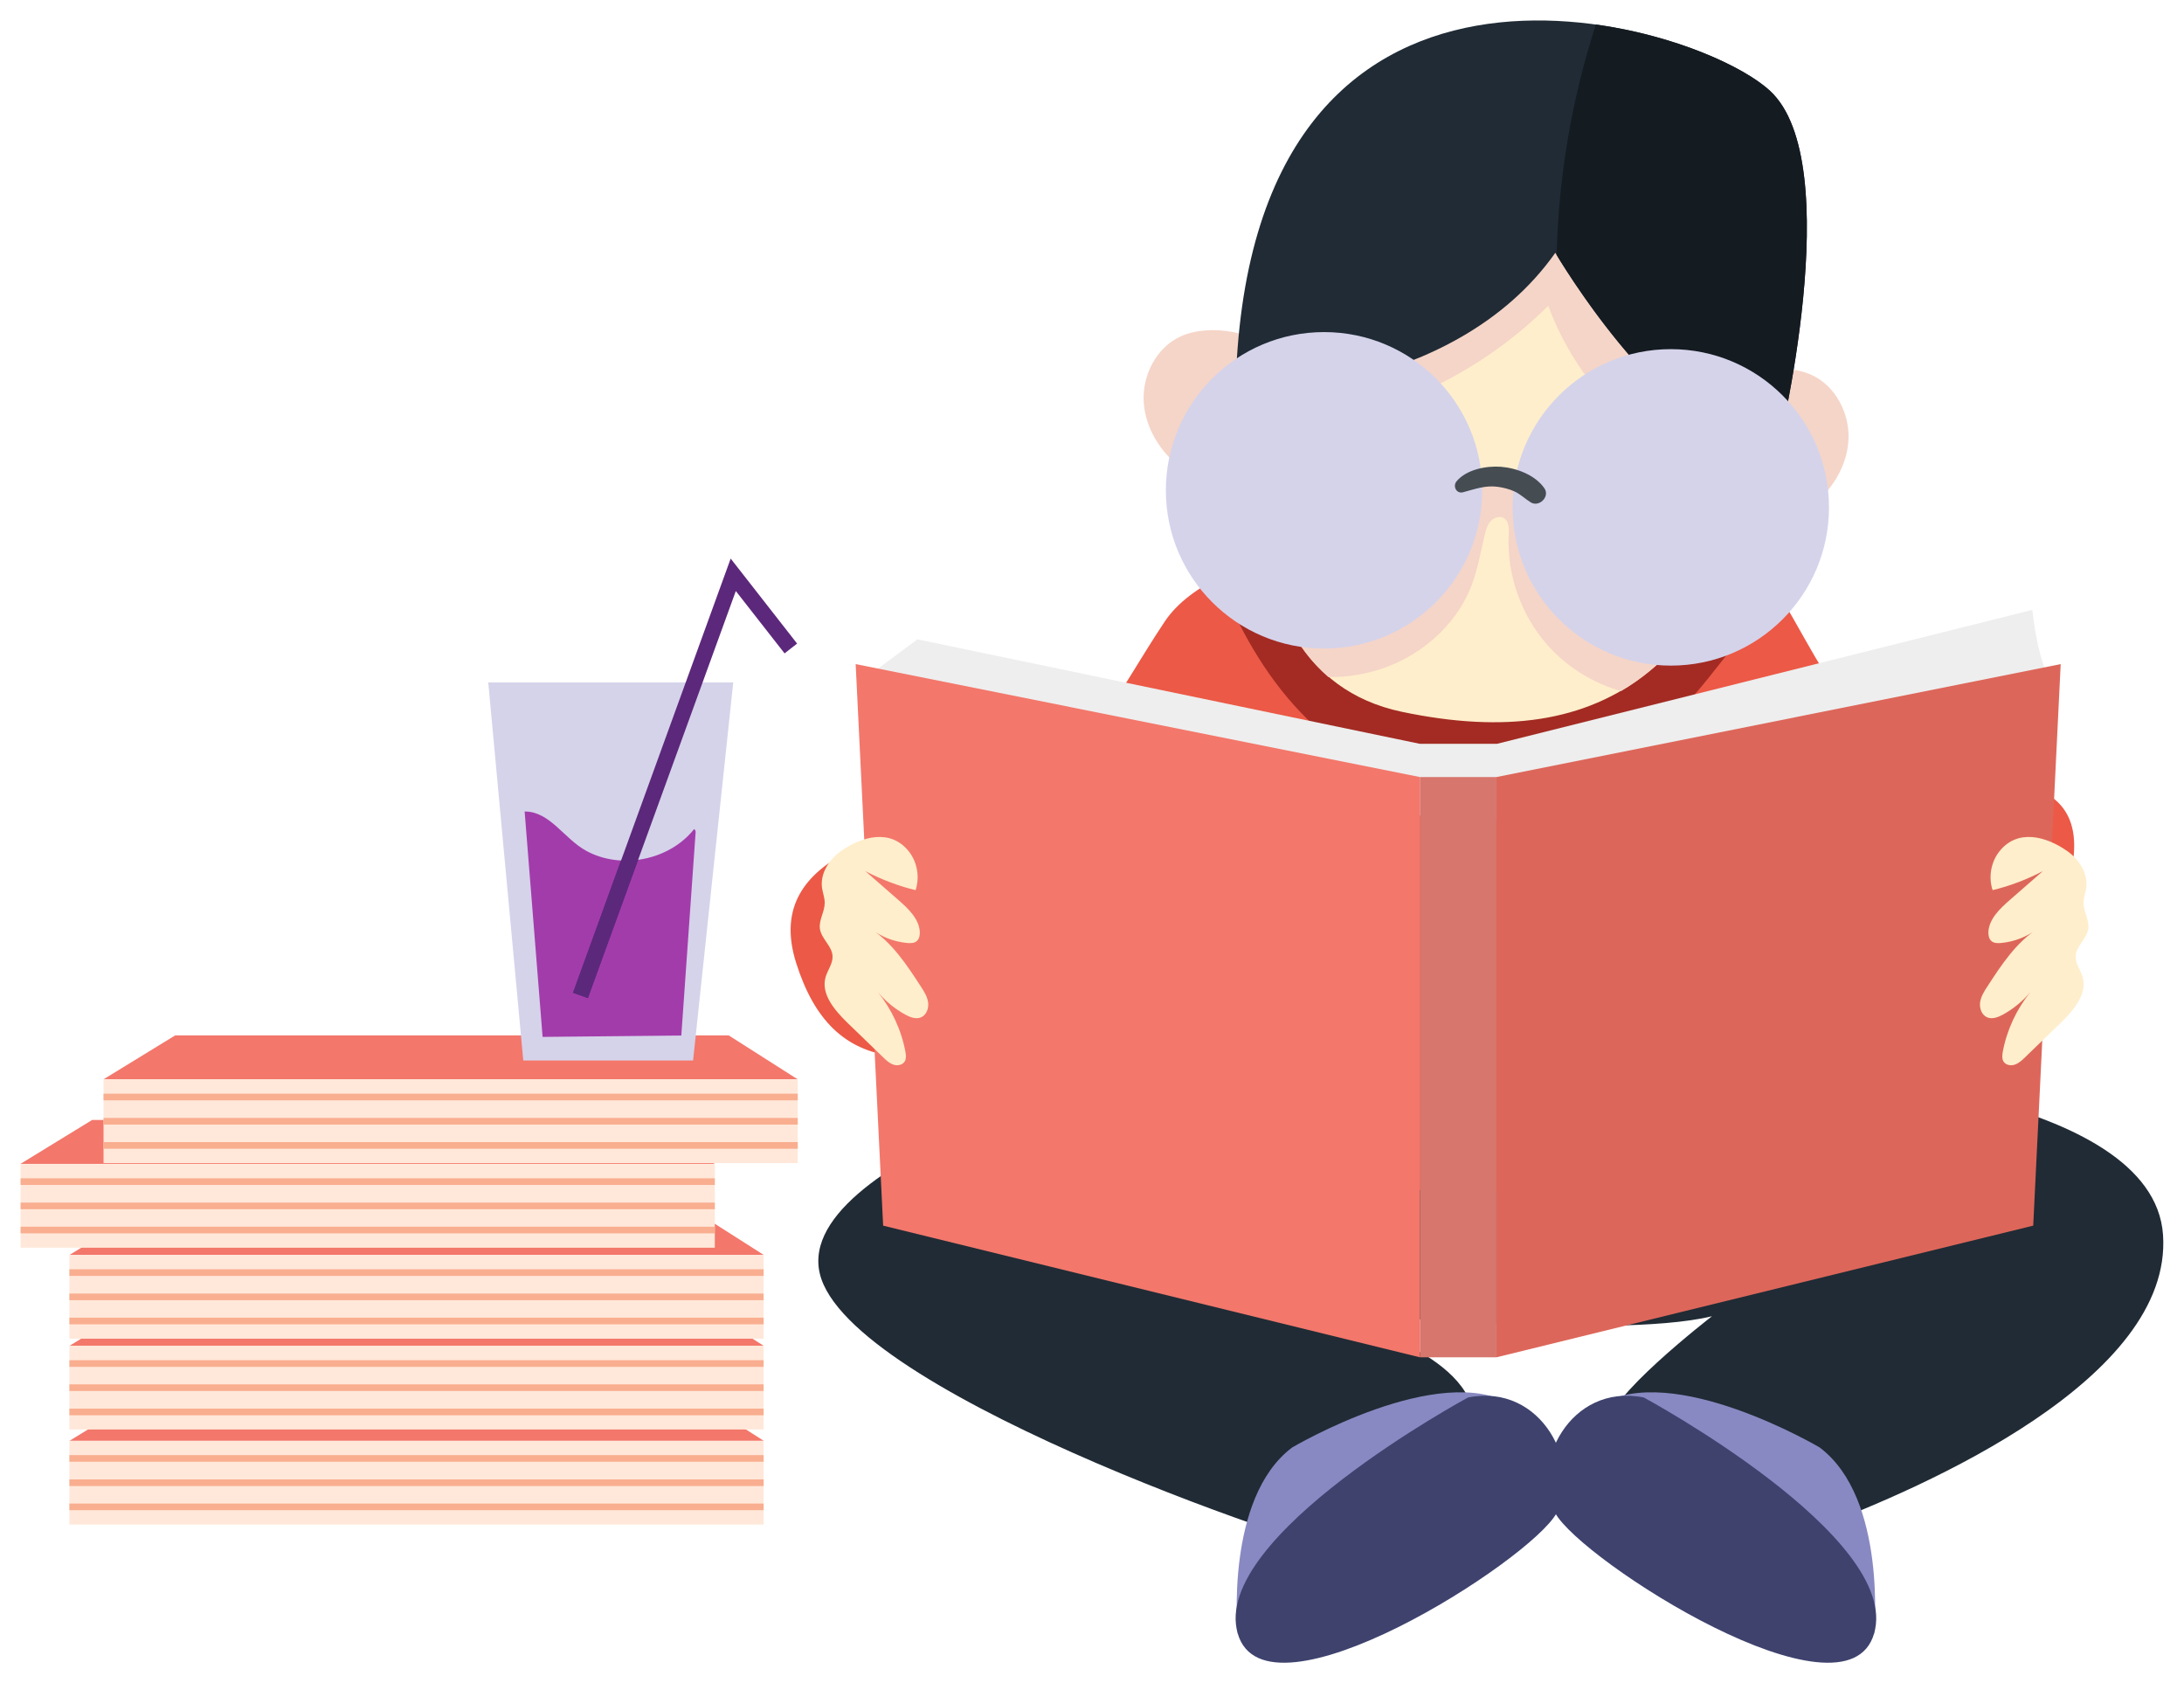<svg width="427" height="329" viewBox="0 0 427 329" fill="none" xmlns="http://www.w3.org/2000/svg">
<g filter="url(#filter0_d)">
<path d="M228.443 202.363C228.443 202.363 152.508 222.579 160.594 246.012C168.68 269.445 259.992 300.256 268.905 300.994C277.818 301.732 292.869 280.866 287.055 269.15C281.241 257.433 255.713 252.121 255.713 252.121C255.713 252.121 314.915 258.112 334.718 253.272C334.718 253.272 312.997 270.035 314.65 274.728C316.302 279.45 333.98 302.558 355.17 294.619C376.361 286.68 424.791 265.52 422.902 237.394C421.013 209.269 353.754 205.727 353.754 205.727C353.754 205.727 235.202 205.58 228.443 202.363Z" fill="#202B35"/>
<path d="M274.07 100.161C274.07 100.161 237.74 102.552 227.765 117.426C217.789 132.3 212.507 146.142 195.212 152.31C177.918 158.478 148.553 161.783 155.665 184.242C162.778 206.702 179.689 207.174 212.625 193.509L231.424 178.783L219.501 216.972C219.501 216.972 304.704 248.196 362.047 210.627L343.779 177.307C343.779 177.307 394.717 199.855 403.896 170.46C413.074 141.066 381.259 151.72 368.569 141.774C355.879 131.828 349.622 110.638 341.506 104.44C333.449 98.243 292.515 95.233 274.07 100.161Z" fill="#EC5946"/>
<path d="M285.639 150.982C293.961 151.513 302.225 149.418 309.987 146.378C314.974 144.43 319.814 142.069 324.035 138.793C328.993 134.957 332.918 129.969 336.784 125.04C340.326 120.525 343.867 116.039 347.409 111.524C345.49 108.513 343.572 106.005 341.536 104.47C333.42 98.272 292.515 95.262 274.07 100.161C274.07 100.161 252.732 101.578 238.271 108.926C242.078 118.607 247.213 127.844 254.385 135.34C262.619 143.958 273.745 150.215 285.639 150.982Z" fill="#A32B23"/>
<path d="M170.097 127.844L179.364 120.968L277.611 141.39H292.663L397.344 115.213C397.344 115.213 398.436 126.309 401.417 129.526L291.925 156.206H280.74L170.097 127.844Z" fill="#EEEEEE"/>
<path d="M292.574 147.883H277.611V261.3H292.574V147.883Z" fill="#D6766D"/>
<path d="M167.293 125.808L277.611 147.884V261.301L172.665 235.566L167.293 125.808Z" fill="#F3776B"/>
<path d="M402.892 125.807L292.574 147.883V261.3L397.521 235.565L402.892 125.807Z" fill="#DD665A"/>
<path d="M164.342 162.403C162.069 164.026 160.328 166.771 160.712 169.545C160.859 170.519 161.243 171.493 161.243 172.467C161.243 174.208 160.063 175.831 160.299 177.543C160.594 179.52 162.689 180.908 162.778 182.914C162.837 184.331 161.833 185.571 161.42 186.958C160.446 190.293 163.191 193.48 165.67 195.9C168.001 198.143 170.333 200.415 172.664 202.658C173.255 203.249 173.904 203.839 174.701 204.104C175.498 204.37 176.501 204.163 176.914 203.426C177.209 202.894 177.121 202.245 177.032 201.625C176.235 197.346 174.347 193.273 171.602 189.879C173.107 191.68 174.937 193.185 176.973 194.306C177.947 194.837 179.098 195.28 180.102 194.837C181.164 194.365 181.607 193.067 181.459 191.916C181.282 190.765 180.662 189.761 180.013 188.787C177.298 184.597 174.435 180.258 170.244 177.543C172.281 179.107 174.789 180.081 177.357 180.317C178.006 180.376 178.714 180.376 179.216 179.963C179.747 179.52 179.865 178.783 179.836 178.104C179.659 175.566 177.593 173.618 175.675 171.936C173.52 170.047 171.336 168.158 169.182 166.269C172.281 167.892 175.586 169.162 179.01 169.988C179.836 167.509 179.364 164.617 177.77 162.521C174.199 157.888 168.503 159.452 164.342 162.403Z" fill="#FFEECB"/>
<path d="M404.25 162.403C406.522 164.026 408.264 166.771 407.88 169.545C407.732 170.519 407.349 171.493 407.349 172.467C407.349 174.208 408.529 175.831 408.293 177.543C407.998 179.52 405.903 180.908 405.814 182.914C405.755 184.331 406.758 185.571 407.172 186.958C408.146 190.293 405.401 193.48 402.922 195.9C400.59 198.143 398.259 200.415 395.927 202.658C395.337 203.249 394.688 203.839 393.891 204.104C393.094 204.37 392.091 204.163 391.678 203.426C391.382 202.894 391.471 202.245 391.559 201.625C392.356 197.346 394.245 193.273 396.99 189.879C395.485 191.68 393.655 193.185 391.619 194.306C390.645 194.837 389.494 195.28 388.49 194.837C387.428 194.365 386.985 193.067 387.133 191.916C387.31 190.765 387.929 189.761 388.579 188.787C391.294 184.597 394.157 180.258 398.347 177.543C396.311 179.107 393.802 180.081 391.235 180.317C390.586 180.376 389.877 180.376 389.376 179.963C388.844 179.52 388.726 178.783 388.756 178.104C388.933 175.566 390.999 173.618 392.917 171.936C395.071 170.047 397.255 168.158 399.41 166.269C396.311 167.892 393.006 169.162 389.582 169.988C388.756 167.509 389.228 164.617 390.822 162.521C394.393 157.888 400.089 159.452 404.25 162.403Z" fill="#FFEECB"/>
<path d="M230.804 61.765C226.112 63.92 223.338 69.291 223.603 74.456C223.869 79.62 226.879 84.401 230.981 87.53C235.113 90.658 240.248 92.193 245.384 92.695C246.859 92.842 248.571 92.842 249.633 91.78C250.312 91.101 250.578 90.156 250.814 89.242C252.349 82.926 254.119 71.741 250.017 65.927C246.269 60.644 236.323 59.198 230.804 61.765Z" fill="#F5D5C8"/>
<path d="M354.197 69.291C358.889 71.445 361.663 76.817 361.398 81.981C361.132 87.146 358.122 91.927 354.019 95.055C349.888 98.184 344.752 99.719 339.617 100.22C338.142 100.368 336.43 100.368 335.367 99.305C334.689 98.627 334.423 97.682 334.187 96.767C332.652 90.452 330.882 79.266 334.984 73.452C338.732 68.17 348.678 66.753 354.197 69.291Z" fill="#F5D5C8"/>
<path d="M248.807 64.362C248.807 64.362 234.051 126.722 274.099 135.133C314.148 143.545 337.64 126.427 347.733 74.456C357.856 22.513 282.068 -18.627 248.807 64.362Z" fill="#FFEECB"/>
<path d="M332.741 103.26C327.429 98.833 319.49 100.692 312.643 99.541C309.131 98.951 305.737 97.505 302.904 95.351C299.392 92.665 296.322 88.769 291.925 88.267C287.705 87.766 283.927 90.629 279.913 92.016C276.637 93.137 273.125 93.314 269.732 93.904C261.438 95.321 253.618 99.246 247.538 105.06C249.279 113.973 252.88 122.473 259.727 128.346C262.708 128.375 265.688 127.991 268.581 127.195C277.08 124.863 284.606 118.606 287.734 110.372C288.944 107.185 289.505 103.791 290.302 100.486C290.538 99.541 290.803 98.597 291.453 97.859C292.102 97.151 293.224 96.767 294.05 97.298C295.053 97.918 295.024 99.335 294.965 100.486C294.581 108.307 297.355 116.245 302.579 122.118C306.386 126.398 311.433 129.526 316.922 131.09C324.743 126.516 331.236 119.344 336.459 109.31C335.81 106.919 334.571 104.795 332.741 103.26Z" fill="#F5D5C8"/>
<path d="M248.807 64.362C248.807 64.362 247.243 70.943 246.505 80.122C267.37 79.266 287.911 70.56 302.697 55.774C307.242 68.022 316.096 78.646 327.34 85.316C332.357 88.297 337.817 90.481 343.454 91.838C345.077 86.556 346.494 80.771 347.733 74.485C357.856 22.513 282.068 -18.627 248.807 64.362Z" fill="#F5D5C8"/>
<path d="M241.547 73.069C241.547 73.069 283.868 74.042 304.084 45.415C304.084 45.415 326.838 84.372 347.526 84.165C347.526 84.165 361.397 27.796 346.021 13.719C330.645 -0.359 243.318 -25.858 241.547 73.069Z" fill="#202B35"/>
<path d="M346.021 13.719C340.857 8.967 327.517 2.947 312.023 0.792C307.301 15.312 304.704 30.57 304.35 45.828C306.947 50.108 328.137 84.313 347.527 84.136C347.527 84.165 361.397 27.796 346.021 13.719Z" fill="#141B21"/>
<path d="M258.871 122.768C275.953 122.768 289.8 108.92 289.8 91.838C289.8 74.757 275.953 60.909 258.871 60.909C241.789 60.909 227.942 74.757 227.942 91.838C227.942 108.92 241.789 122.768 258.871 122.768Z" fill="#D5D3EA"/>
<path d="M326.661 126.103C343.743 126.103 357.59 112.255 357.59 95.174C357.59 78.092 343.743 64.244 326.661 64.244C309.579 64.244 295.732 78.092 295.732 95.174C295.732 112.255 309.579 126.103 326.661 126.103Z" fill="#D5D3EA"/>
<path d="M301.959 91.455C300.159 88.829 296.47 87.471 293.43 87.235C290.567 87.028 286.701 87.766 284.783 90.068C283.986 91.012 284.724 92.547 286.022 92.222C288.383 91.603 290.39 90.806 292.899 91.16C293.961 91.308 295.083 91.603 296.086 92.045C297.296 92.606 298.152 93.492 299.244 94.17C300.867 95.233 303.081 93.108 301.959 91.455Z" fill="#454C52"/>
<path d="M241.988 315.278C241.988 315.278 239.421 288.835 252.642 278.919C252.642 278.919 281.565 261.831 295.731 270.685C295.731 270.685 267.517 309.936 241.988 315.278Z" fill="#8889C2"/>
<path d="M287.026 269.15C287.026 269.15 236.559 296.39 241.99 315.278C247.42 334.166 299.303 301.024 304.35 291.727C309.396 282.431 301.516 266.287 287.026 269.15Z" fill="#3E426D"/>
<path d="M366.415 315.278C366.415 315.278 368.982 288.835 355.761 278.919C355.761 278.919 326.838 261.831 312.672 270.685C312.672 270.685 340.886 309.936 366.415 315.278Z" fill="#8889C2"/>
<path d="M321.378 269.15C321.378 269.15 371.845 296.39 366.415 315.278C360.984 334.166 309.101 301.024 304.055 291.727C299.008 282.431 306.858 266.287 321.378 269.15Z" fill="#3E426D"/>
<path d="M149.319 277.62L135.832 269.032H27.58L13.591 277.62H149.319Z" fill="#F3776B"/>
<path d="M13.568 293.988L149.297 293.988L149.297 277.638L13.568 277.638L13.568 293.988Z" fill="#FFE8D9"/>
<path d="M13.568 281.715L149.297 281.715L149.297 280.416L13.568 280.416L13.568 281.715Z" fill="#F9AE90"/>
<path d="M13.568 286.462L149.297 286.462L149.297 285.164L13.568 285.164L13.568 286.462Z" fill="#F9AE90"/>
<path d="M13.568 291.18L149.297 291.18L149.297 289.881L13.568 289.881L13.568 291.18Z" fill="#F9AE90"/>
<path d="M149.32 259.057L135.833 250.469H27.58L13.591 259.057H149.32Z" fill="#F3776B"/>
<path d="M13.568 275.407L149.297 275.407L149.297 259.057L13.568 259.057L13.568 275.407Z" fill="#FFE8D9"/>
<path d="M13.568 263.164L149.297 263.164L149.297 261.866L13.568 261.866L13.568 263.164Z" fill="#F9AE90"/>
<path d="M13.568 267.882L149.297 267.882L149.297 266.583L13.568 266.583L13.568 267.882Z" fill="#F9AE90"/>
<path d="M13.568 272.629L149.297 272.629L149.297 271.33L13.568 271.33L13.568 272.629Z" fill="#F9AE90"/>
<path d="M149.32 241.291L135.833 232.703H27.58L13.591 241.291H149.32Z" fill="#F3776B"/>
<path d="M13.568 257.662L149.297 257.662L149.297 241.312L13.568 241.312L13.568 257.662Z" fill="#FFE8D9"/>
<path d="M13.568 245.389L149.297 245.389L149.297 244.091L13.568 244.091L13.568 245.389Z" fill="#F9AE90"/>
<path d="M13.568 250.137L149.297 250.137L149.297 248.838L13.568 248.838L13.568 250.137Z" fill="#F9AE90"/>
<path d="M13.568 254.854L149.297 254.854L149.297 253.556L13.568 253.556L13.568 254.854Z" fill="#F9AE90"/>
<path d="M139.728 223.494L126.241 214.906H18.018L4 223.494H139.728Z" fill="#F3776B"/>
<path d="M4.029 239.881L139.757 239.881L139.757 223.531L4.029 223.531L4.029 239.881Z" fill="#FFE8D9"/>
<path d="M4.029 227.608L139.757 227.608L139.757 226.31L4.029 226.31L4.029 227.608Z" fill="#F9AE90"/>
<path d="M4.029 232.355L139.757 232.355L139.757 231.057L4.029 231.057L4.029 232.355Z" fill="#F9AE90"/>
<path d="M4.029 237.073L139.757 237.073L139.757 235.774L4.029 235.774L4.029 237.073Z" fill="#F9AE90"/>
<path d="M155.96 206.967L142.473 198.379H34.25L20.232 206.967H155.96Z" fill="#F3776B"/>
<path d="M20.242 223.343L155.97 223.343L155.97 206.993L20.242 206.993L20.242 223.343Z" fill="#FFE8D9"/>
<path d="M20.242 211.07L155.97 211.07L155.97 209.771L20.242 209.771L20.242 211.07Z" fill="#F9AE90"/>
<path d="M20.242 215.817L155.97 215.817L155.97 214.518L20.242 214.518L20.242 215.817Z" fill="#F9AE90"/>
<path d="M20.242 220.535L155.97 220.535L155.97 219.236L20.242 219.236L20.242 220.535Z" fill="#F9AE90"/>
<path d="M135.508 203.278H102.307L95.46 129.379H143.359L135.508 203.278Z" fill="#D5D3EA"/>
<path d="M106.084 198.674L102.572 154.612C107.53 154.612 110.245 159.894 114.584 162.285C121.401 166.033 130.786 164.174 135.656 158.124C135.656 157.888 136.01 158.301 136.01 158.566L133.206 198.408L106.084 198.674Z" fill="#A33CAB"/>
<path d="M114.938 191.09L112.046 190.027L142.857 105.178L155.843 121.794L153.393 123.712L143.86 111.524L114.938 191.09Z" fill="#5C287B"/>
<path d="M114.938 191.089L124.766 164.056C123.644 164.203 122.523 164.262 121.401 164.203L112.016 190.057L114.938 191.089Z" fill="#5C287B"/>
</g>
<defs>
<filter id="filter0_d" x="0" y="0" width="426.956" height="329" filterUnits="userSpaceOnUse" color-interpolation-filters="sRGB">
<feFlood flood-opacity="0" result="BackgroundImageFix"/>
<feColorMatrix in="SourceAlpha" type="matrix" values="0 0 0 0 0 0 0 0 0 0 0 0 0 0 0 0 0 0 127 0"/>
<feOffset dy="4"/>
<feGaussianBlur stdDeviation="2"/>
<feColorMatrix type="matrix" values="0 0 0 0 0 0 0 0 0 0 0 0 0 0 0 0 0 0 0.25 0"/>
<feBlend mode="normal" in2="BackgroundImageFix" result="effect1_dropShadow"/>
<feBlend mode="normal" in="SourceGraphic" in2="effect1_dropShadow" result="shape"/>
</filter>
</defs>
</svg>
